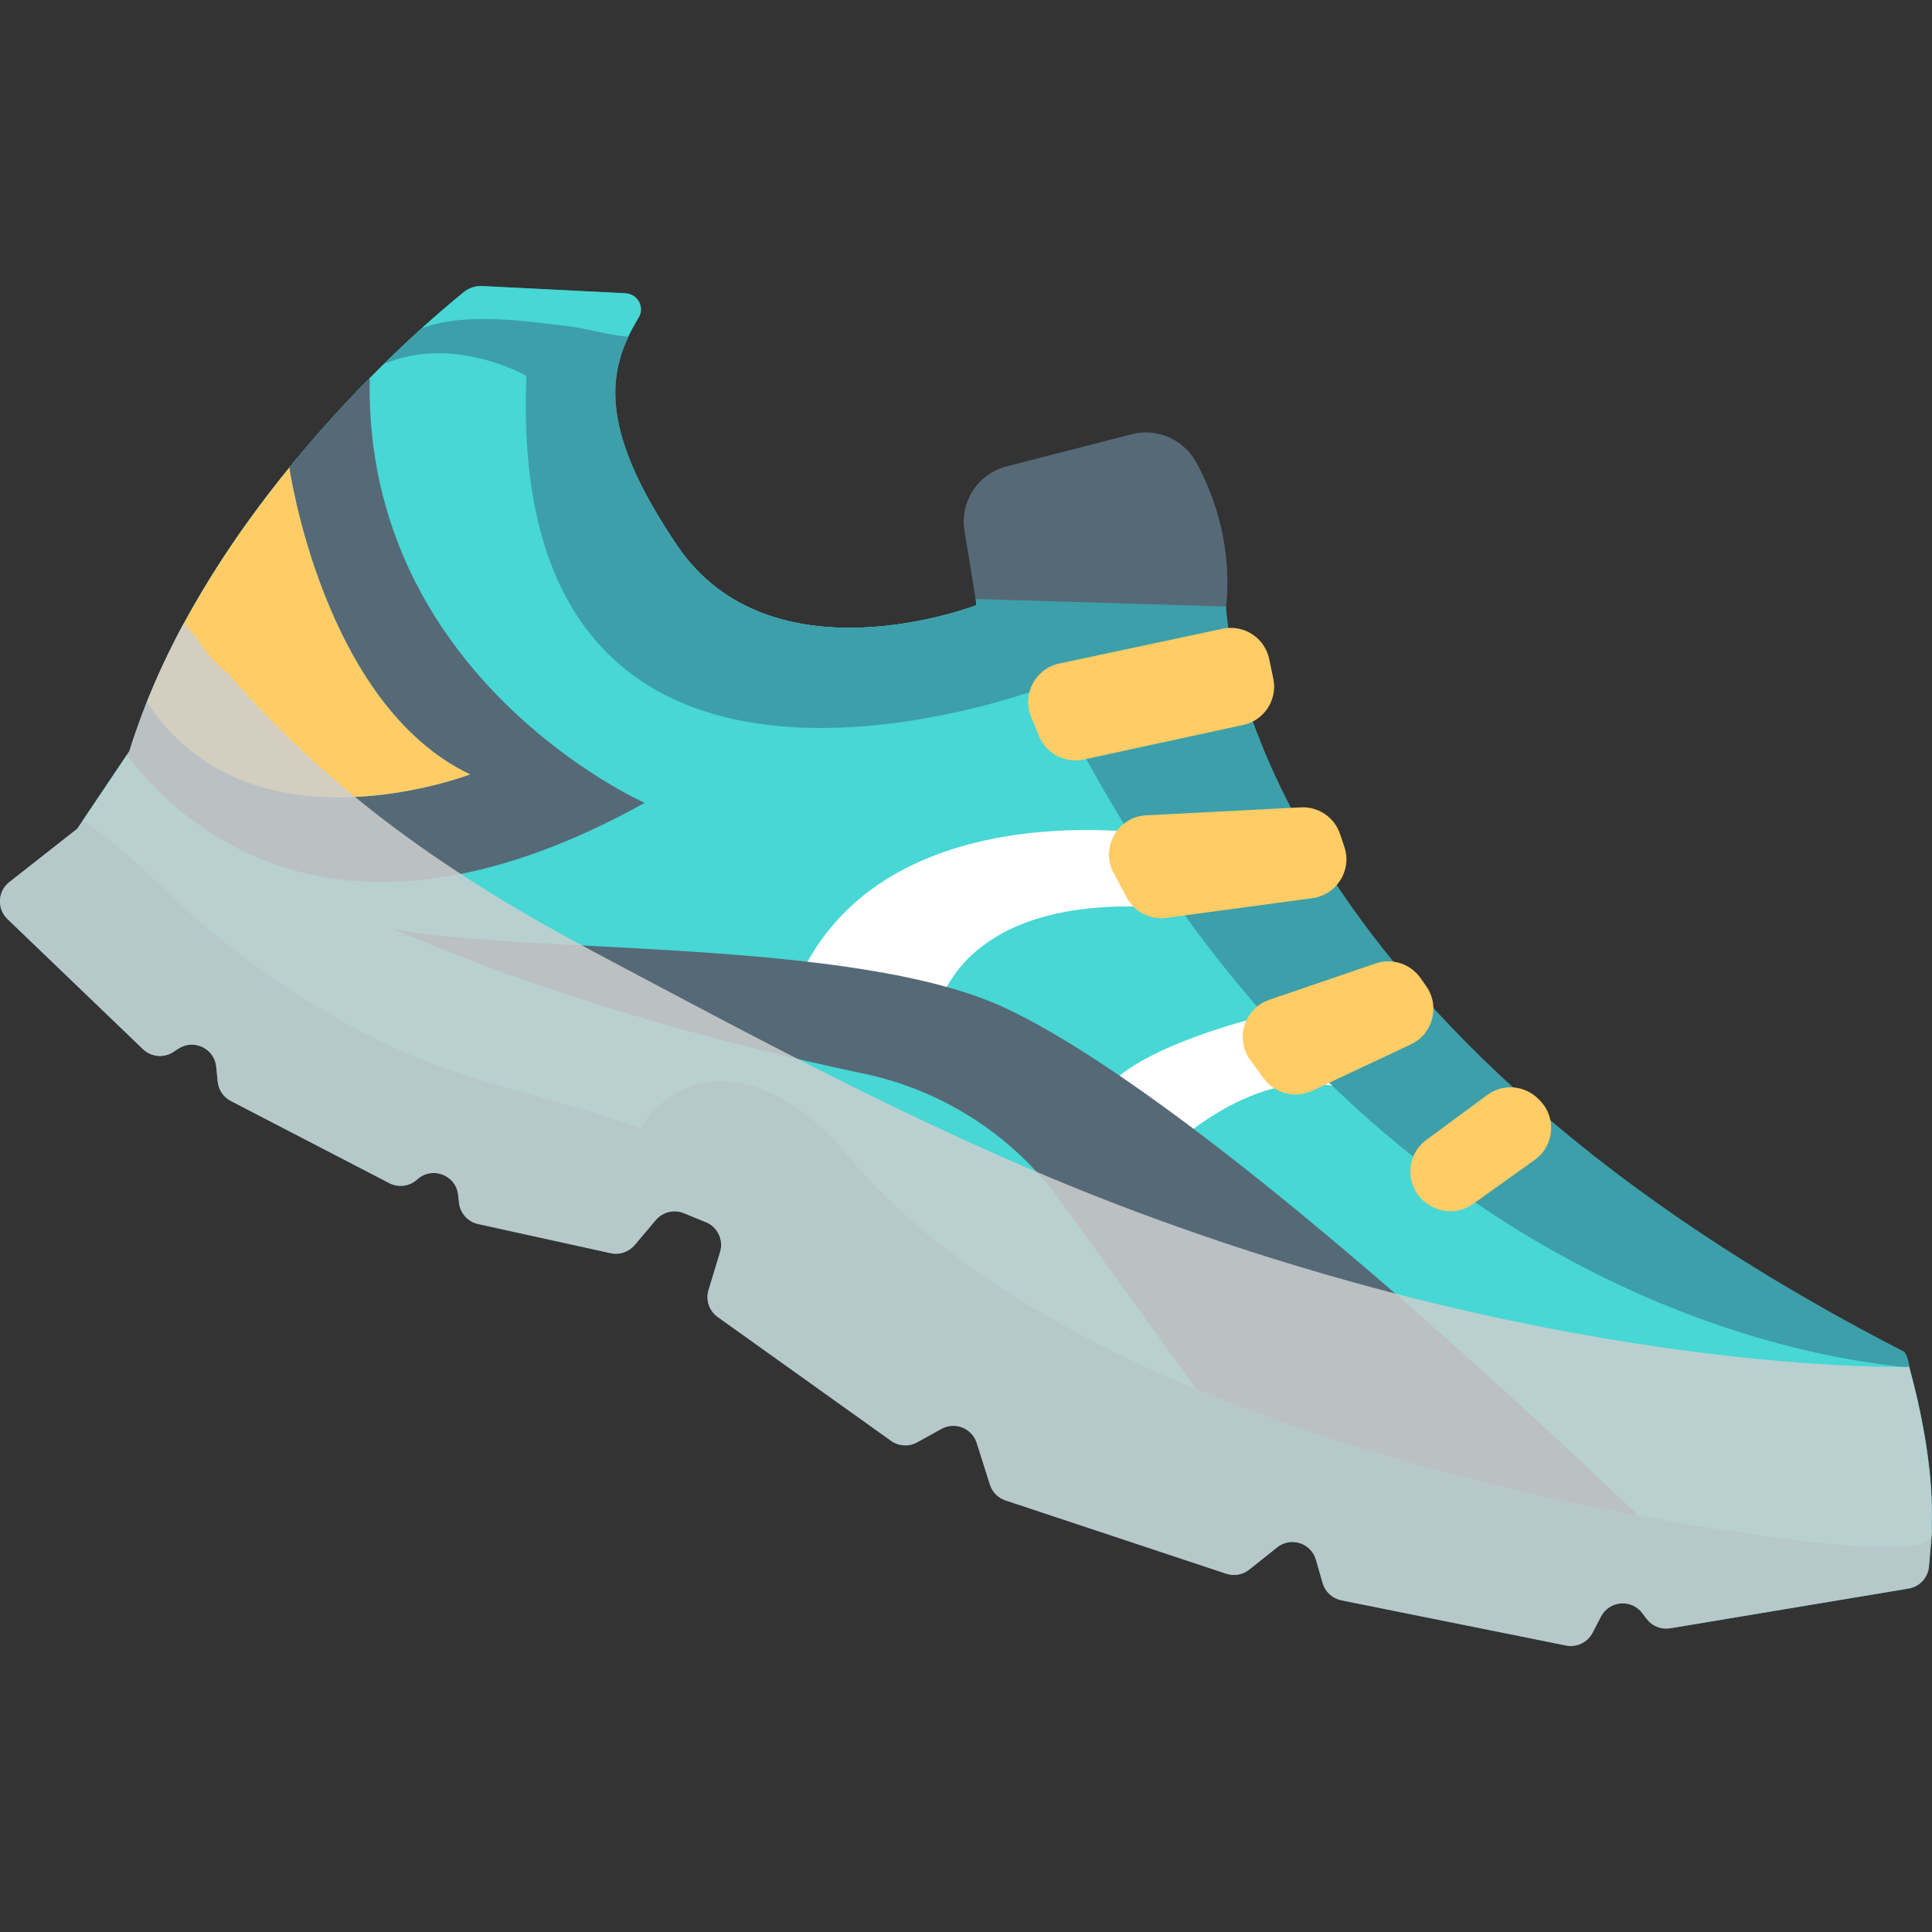 <?xml version="1.0" encoding="utf-8"?>
<!-- Generator: Adobe Illustrator 16.0.0, SVG Export Plug-In . SVG Version: 6.00 Build 0)  -->
<!DOCTYPE svg PUBLIC "-//W3C//DTD SVG 1.1//EN" "http://www.w3.org/Graphics/SVG/1.1/DTD/svg11.dtd">
<svg version="1.1" xmlns="http://www.w3.org/2000/svg" xmlns:xlink="http://www.w3.org/1999/xlink" x="0px" y="0px"
	 width="69.63px" height="69.63px" viewBox="0 0 69.63 69.63" enable-background="new 0 0 69.63 69.63" xml:space="preserve">
<rect x="0" y="0" width="69.63" height="69.63" fill="#333333" stroke="none"/>
<g>
	<g>
		<path fill="#3D9FAA" d="M69.521,56.458l0.108-1.232c0,0-0.134-3.6-0.935-6.369c0,0-17.599-6.794-23.255-21.875l-10.266-5.322
			l0.024,0.148c0,0-7.402,2.871-10.799-2.156c-2.925-4.33-2.478-6.365-1.404-8.17c0.233-0.393-0.042-0.893-0.498-0.916l-5.107-0.257
			c-0.248-0.013-0.484,0.062-0.676,0.218c-1.621,1.312-9.378,7.94-12.052,16.546l-1.877,2.793l-2.449,1.924
			c-0.423,0.332-0.453,0.961-0.066,1.333l4.882,4.688c0.3,0.288,0.759,0.328,1.104,0.097L6.421,37.8
			c0.556-0.372,1.307-0.017,1.372,0.648l0.052,0.533c0.029,0.298,0.208,0.562,0.474,0.699l5.711,2.961
			c0.326,0.169,0.723,0.119,0.997-0.125l0.017-0.015c0.536-0.479,1.389-0.152,1.467,0.562l0.032,0.286
			c0.041,0.376,0.319,0.685,0.689,0.766l4.775,1.05c0.32,0.071,0.654-0.042,0.866-0.292l0.763-0.902
			c0.247-0.292,0.655-0.393,1.009-0.248l0.796,0.325c0.422,0.173,0.644,0.639,0.511,1.076l-0.416,1.367
			c-0.11,0.362,0.023,0.756,0.333,0.976l6.244,4.46c0.277,0.199,0.644,0.219,0.941,0.055l0.876-0.484
			c0.489-0.271,1.102-0.025,1.271,0.506l0.475,1.5c0.086,0.27,0.296,0.483,0.565,0.572l7.953,2.641
			c0.284,0.094,0.596,0.039,0.83-0.149l1.002-0.799c0.493-0.395,1.227-0.16,1.401,0.446l0.241,0.838
			c0.091,0.318,0.353,0.558,0.676,0.623l8.094,1.628c0.386,0.078,0.777-0.11,0.959-0.46l0.302-0.58
			c0.299-0.577,1.095-0.646,1.487-0.129l0.161,0.211c0.198,0.261,0.524,0.391,0.849,0.338l8.591-1.432
			C69.184,57.187,69.487,56.859,69.521,56.458z"/>
		<path fill="#47D7D4" d="M69.606,55.323c0.142-2.066-0.339-4.484-0.911-6.465c0,0-17.659-6.819-23.284-21.956l-10.249-5.313
			l0.036,0.221c0,0-7.402,2.871-10.799-2.156c-3.008-4.454-2.498-6.369-1.377-8.215c0.224-0.37-0.039-0.846-0.47-0.868l-5.162-0.26
			c-0.248-0.013-0.484,0.062-0.676,0.218c-1.621,1.312-9.378,7.94-12.052,16.546l-1.678,2.495c1.674,1.107,2.977,2.604,4.539,3.92
			c1.935,1.629,4.283,3.152,6.58,4.221c2.753,1.282,5.829,1.865,8.704,2.835c0.092,0.031,0.18,0.067,0.271,0.1
			c1.917-2.872,5.255-1.702,7.346,0.852c3.166,3.869,8.143,6.69,12.705,8.575c4.394,1.814,8.986,3.135,13.637,4.11
			C57.72,54.382,69.511,56.706,69.606,55.323z"/>
		<path fill="#566977" d="M45.459,27.041c-0.573-1.519-1.029-3.12-1.329-4.809c0,0,0.591-2.63-1.018-5.569
			c-0.453-0.827-1.41-1.248-2.322-1.014l-4.516,1.161c-1.028,0.265-1.684,1.27-1.514,2.316l0.422,2.586L45.459,27.041z"/>
		<g>
			<path fill="#566977" d="M23.235,28.936c0,0-10.131-4.482-9.91-15.306c-0.905,0.917-1.9,2-2.899,3.224
				c0,0.002,1.225,8.547,6.515,11.055c0,0-7.955,3.069-11.645-2.616c-0.234,0.583-0.446,1.178-0.634,1.782l-0.097,0.144
				C6.887,30.211,12.573,34.847,23.235,28.936z"/>
			<path fill="#FFCC66" d="M5.297,25.292c3.69,5.686,11.645,2.616,11.645,2.616c-5.29-2.507-6.515-11.053-6.515-11.055
				C8.507,19.21,6.583,22.086,5.297,25.292z"/>
		</g>
		<path fill="#FFFFFF" d="M41.94,30.115c0,0-10.512-1.86-13.379,5.716l5.126,1.01c0,0,0.445-5.183,9.543-3.997L41.94,30.115z"/>
		<path fill="#FFFFFF" d="M46.042,36.493c0,0-5.664,1.23-6.468,3.212l2.151,2.097c0,0,3.26-3.489,6.598-2.603
			C48.324,39.2,47.548,37.033,46.042,36.493z"/>
		<g>
			<path fill="#3D9FAA" d="M68.602,48.703C44.589,36.366,44.188,21.859,44.188,21.859l-9.026-0.271l0.036,0.221
				c0,0-7.402,2.871-10.799-2.156c-2.579-3.818-2.531-5.85-1.75-7.514c-0.756-0.063-1.489-0.303-2.243-0.391
				c-1.212-0.141-3.668-0.531-5.212,0.09c-0.407,0.368-0.861,0.793-1.356,1.279c2.528-1.072,5.135,0.43,5.135,0.43
				c-0.79,18.775,18.81,11.165,18.81,11.165c10.394,21.367,26.781,24.197,31.029,24.573c0.004,0,0.007,0,0.013,0.001
				C68.826,49.286,68.741,48.773,68.602,48.703z"/>
		</g>
		<path fill="#FFCC66" d="M39.054,27.374l5.752-1.247c0.76-0.165,1.244-0.911,1.084-1.671l-0.147-0.703
			c-0.16-0.766-0.913-1.256-1.679-1.093l-5.889,1.254c-0.862,0.184-1.348,1.102-1.015,1.917l0.283,0.695
			C37.705,27.162,38.383,27.52,39.054,27.374z"/>
		<path fill="#FFCC66" d="M42.044,33.08l5.256-0.71c0.88-0.119,1.434-1.01,1.151-1.851l-0.154-0.46
			c-0.202-0.601-0.78-0.995-1.414-0.962l-5.574,0.287c-1.035,0.054-1.663,1.167-1.174,2.081l0.473,0.883
			C40.887,32.867,41.459,33.159,42.044,33.08z"/>
		<path fill="#FFCC66" d="M49.58,34.723l-3.834,1.31c-0.904,0.309-1.248,1.404-0.684,2.174l0.485,0.662
			c0.399,0.545,1.13,0.732,1.742,0.444l3.559-1.673c0.794-0.373,1.059-1.369,0.56-2.088l-0.209-0.298
			C50.837,34.735,50.178,34.519,49.58,34.723z"/>
		<path fill="#FFCC66" d="M53.6,39.464l-2.196,1.621c-0.806,0.595-0.756,1.816,0.098,2.342l0.026,0.017
			c0.484,0.297,1.101,0.276,1.563-0.054l2.22-1.586c0.713-0.508,0.797-1.534,0.178-2.152l-0.05-0.05
			C54.944,39.107,54.163,39.049,53.6,39.464z"/>
		<g>
			<path fill="#566977" d="M36.232,36.331c-5.407-2.539-17.411-1.939-22.032-2.842c-0.002,0-0.005,0-0.007,0.001
				c3.793,1.635,9.368,3.605,16.953,5.208c2.846,0.602,5.375,2.237,7.08,4.595l4.896,6.774c0.003,0.001,0.006,0.003,0.009,0.004
				c4.394,1.814,8.986,3.135,13.637,4.11c0.23,0.048,1.093,0.22,2.268,0.434C54.653,50.423,42.85,39.44,36.232,36.331z"/>
		</g>
	</g>
	<path opacity="0.85" fill="#CDCFD0" d="M69.629,55.226c0,0-0.003-0.096-0.013-0.254c0.066-1.839-0.317-3.905-0.804-5.687
		c0.004,0,0.007,0,0.013,0.001c-0.002-0.009-0.008-0.016-0.008-0.022c0,0-12.07,0.328-27.913-5.611
		c-6.82-2.556-13.078-5.936-19.494-9.346c-5.198-2.763-9.46-5.727-13.2-10.04c-0.371-0.293-0.71-0.643-0.987-1.074
		c-0.049-0.075-0.097-0.149-0.146-0.225c-0.154-0.168-0.31-0.337-0.458-0.504c-0.794,1.476-1.461,3.013-1.957,4.61l-0.097,0.144
		l-1.78,2.649l-2.449,1.924c-0.423,0.332-0.453,0.961-0.066,1.333l4.882,4.688c0.3,0.288,0.759,0.328,1.104,0.097L6.421,37.8
		c0.556-0.372,1.307-0.017,1.372,0.648l0.052,0.533c0.029,0.298,0.208,0.562,0.474,0.699l5.711,2.961
		c0.326,0.169,0.723,0.119,0.997-0.125l0.017-0.015c0.536-0.479,1.389-0.152,1.467,0.562l0.032,0.286
		c0.041,0.376,0.319,0.685,0.689,0.766l4.775,1.05c0.32,0.071,0.654-0.042,0.866-0.292l0.763-0.902
		c0.247-0.292,0.655-0.393,1.009-0.248l0.796,0.325c0.422,0.173,0.644,0.639,0.511,1.076l-0.416,1.367
		c-0.11,0.362,0.023,0.756,0.333,0.976l6.244,4.46c0.277,0.199,0.644,0.219,0.941,0.055l0.876-0.484
		c0.489-0.271,1.102-0.025,1.271,0.506l0.475,1.5c0.086,0.27,0.296,0.483,0.565,0.572l7.953,2.641
		c0.284,0.094,0.596,0.039,0.83-0.149l1.002-0.799c0.493-0.395,1.227-0.16,1.401,0.446l0.241,0.838
		c0.091,0.318,0.352,0.557,0.676,0.623l8.094,1.628c0.386,0.078,0.777-0.11,0.959-0.46l0.302-0.58
		c0.299-0.577,1.095-0.646,1.487-0.129l0.161,0.211c0.198,0.261,0.524,0.391,0.849,0.338l8.591-1.432
		c0.397-0.066,0.7-0.394,0.734-0.795L69.629,55.226z"/>
</g>
</svg>
